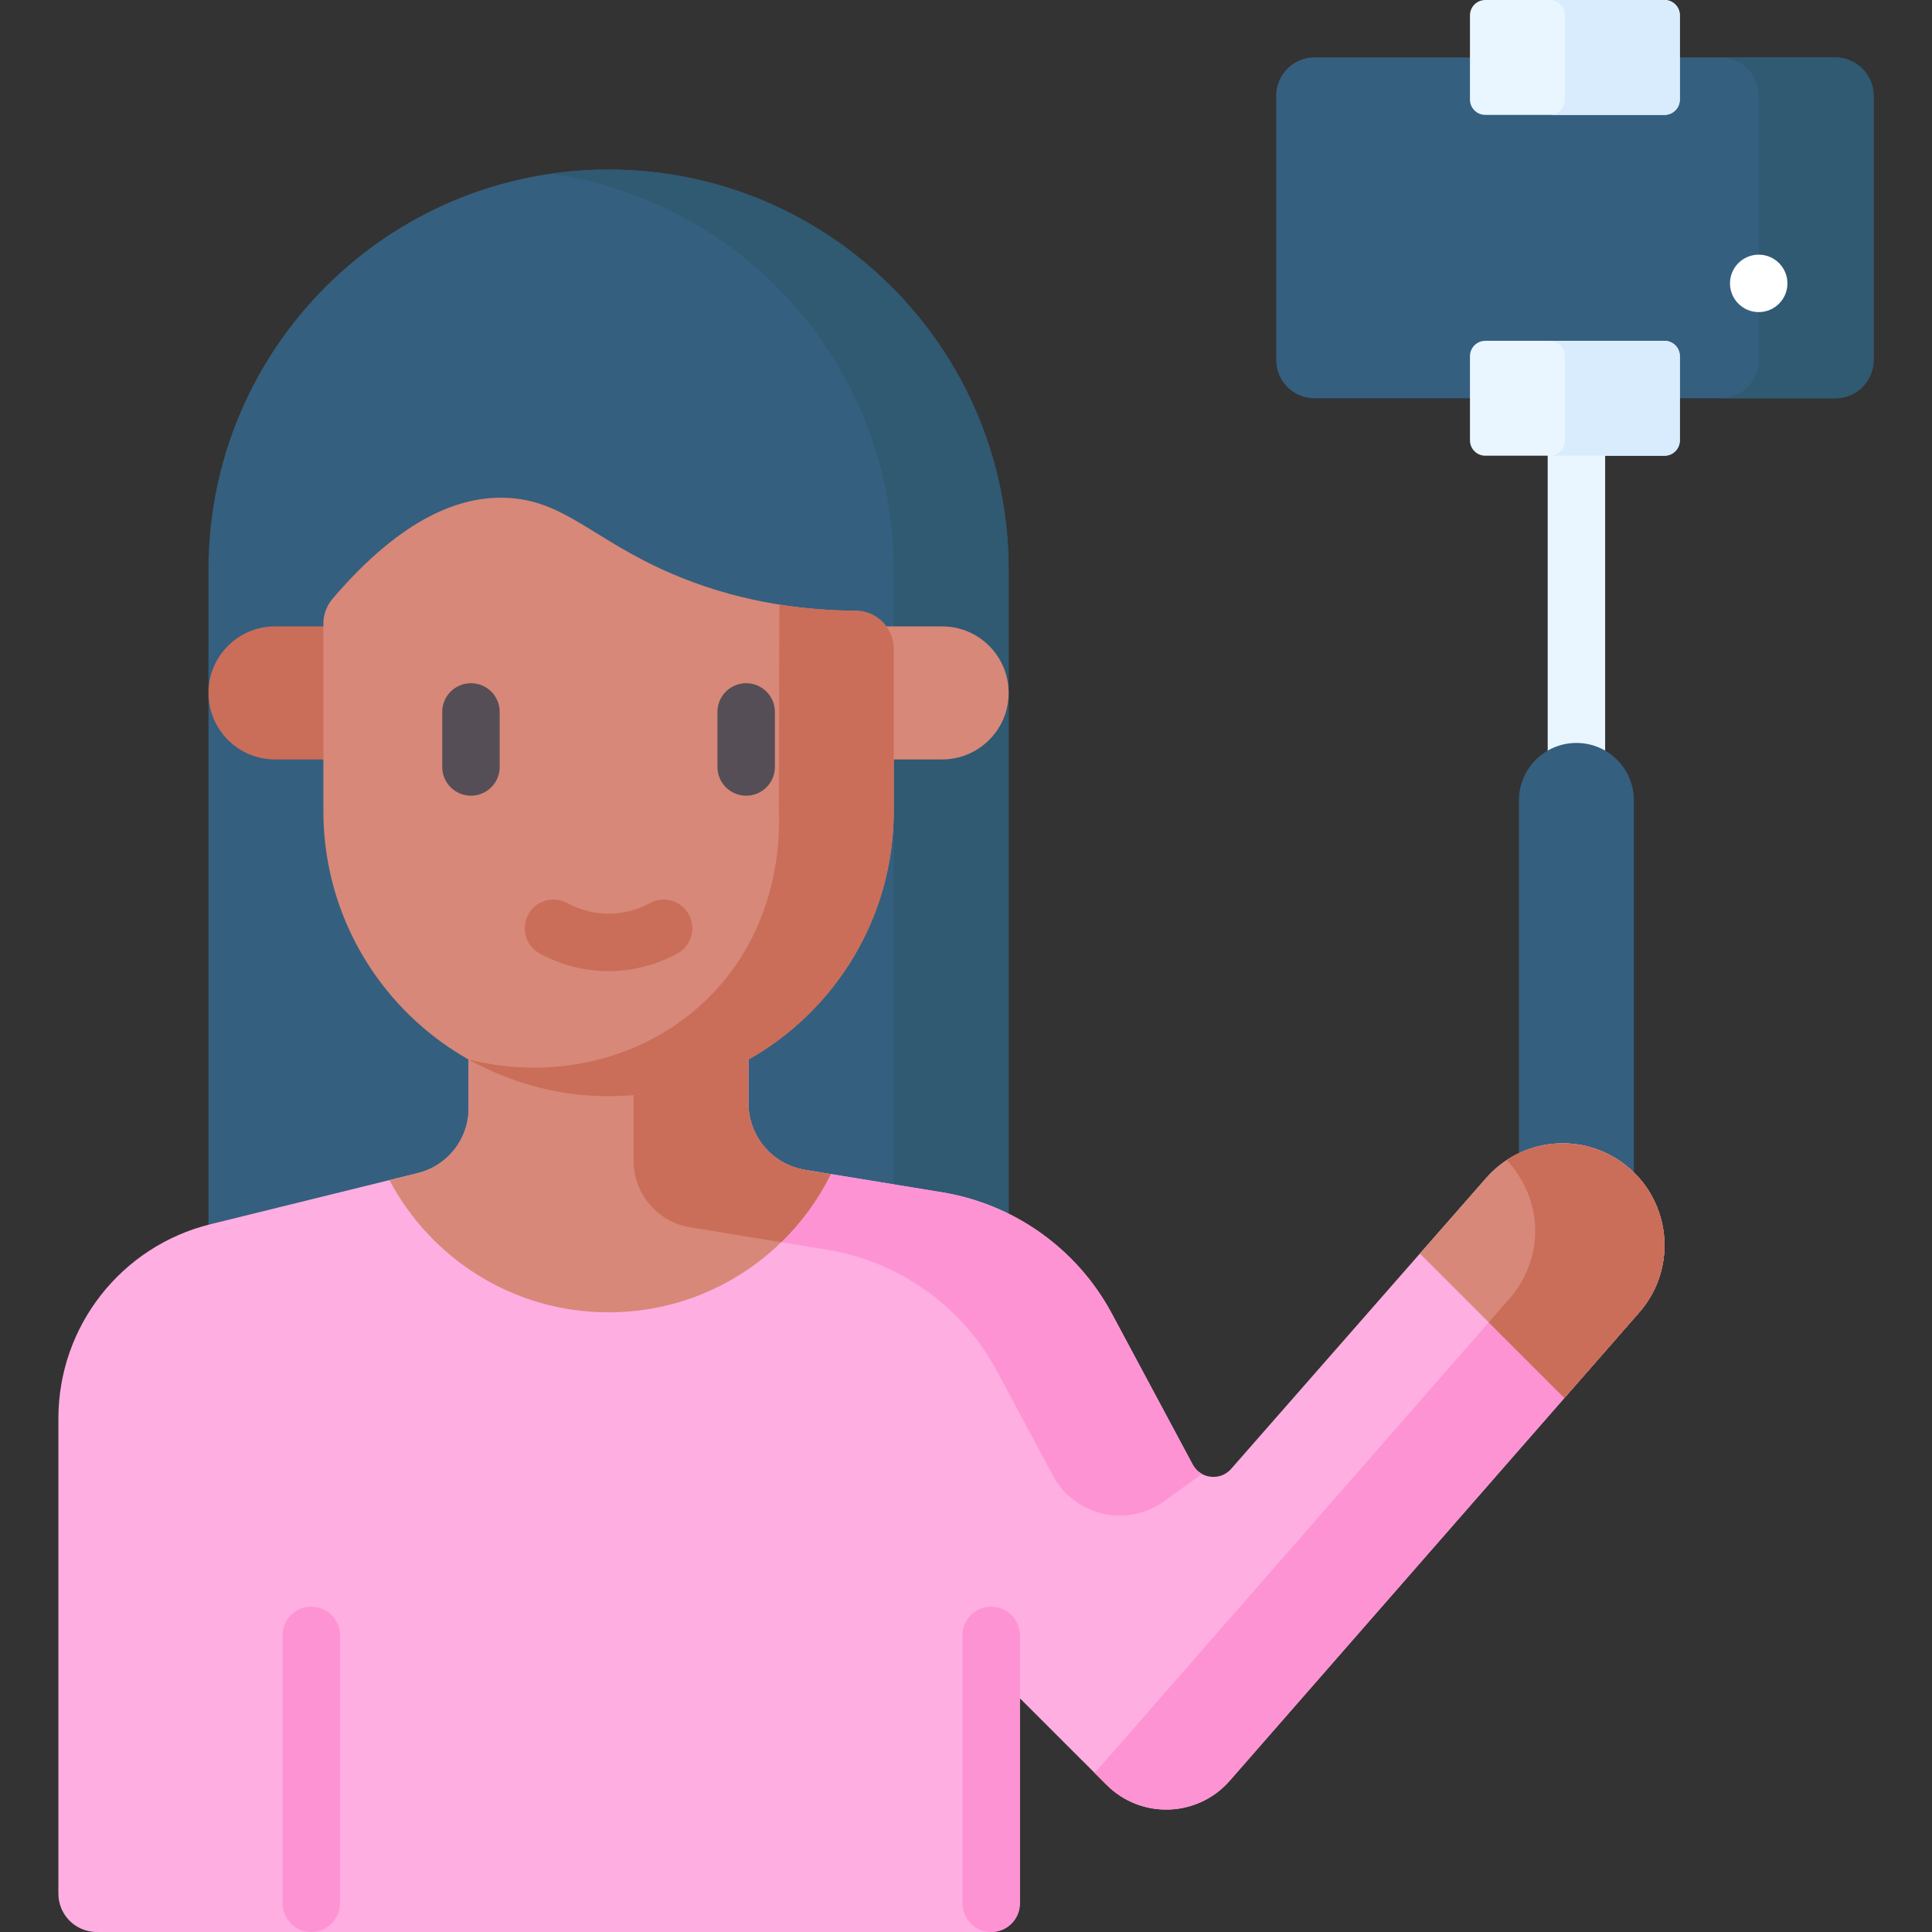<svg id="Layer_1" enable-background="new 0 0 512 512" height="512" viewBox="0 0 512 512" width="512" xmlns="http://www.w3.org/2000/svg"><rect x="0" y="0" width="512" height="512" fill="#333333" stroke="none"/><g><g><g><g><path d="m417.767 224.656c-4.204 0-7.611-3.407-7.611-7.611v-96.276c0-4.204 3.407-7.611 7.611-7.611s7.612 3.407 7.612 7.611v96.276c0 4.204-3.408 7.611-7.612 7.611z" fill="#eaf6ff"/></g></g><g><path d="m338.204 95.397v-70.025c0-5.605 4.544-10.149 10.149-10.149h138.022c5.605 0 10.149 4.544 10.149 10.149v70.026c0 5.605-4.544 10.149-10.149 10.149h-138.022c-5.605-.001-10.149-4.545-10.149-10.15z" fill="#355f7f"/><path d="m486.375 15.223h-30.446c5.605 0 10.149 4.544 10.149 10.149v70.026c0 5.605-4.544 10.149-10.149 10.149h30.446c5.605 0 10.149-4.544 10.149-10.149v-70.026c-.001-5.605-4.544-10.149-10.149-10.149z" fill="#305972"/><circle cx="466.077" cy="75.1" fill="#fff" r="7.611"/></g><path d="m441.111 120.769h-47.494c-2.242 0-4.059-1.817-4.059-4.059v-22.327c0-2.242 1.817-4.059 4.059-4.059h47.494c2.242 0 4.059 1.817 4.059 4.059v22.327c0 2.242-1.817 4.059-4.059 4.059z" fill="#eaf6ff"/><path d="m441.111 90.323h-30.446c2.242 0 4.059 1.818 4.059 4.059v22.327c0 2.242-1.817 4.059-4.059 4.059h30.446c2.242 0 4.059-1.818 4.059-4.059v-22.326c0-2.242-1.817-4.06-4.059-4.06z" fill="#d8ecfe"/><path d="m441.111 30.446h-47.494c-2.242 0-4.059-1.817-4.059-4.059v-22.328c0-2.242 1.817-4.059 4.059-4.059h47.494c2.242 0 4.059 1.817 4.059 4.059v22.327c0 2.243-1.817 4.06-4.059 4.06z" fill="#eaf6ff"/><path d="m441.111 0h-30.446c2.242 0 4.059 1.818 4.059 4.059v22.327c0 2.242-1.817 4.059-4.059 4.059h30.446c2.242 0 4.059-1.818 4.059-4.059v-22.327c0-2.241-1.817-4.059-4.059-4.059z" fill="#d8ecfe"/><g><path d="m432.99 212.107v111.499h-30.446v-111.499c0-8.407 6.816-15.223 15.223-15.223 8.407 0 15.223 6.816 15.223 15.223z" fill="#355f7f"/></g></g><g><path d="m267.302 360-212.054-.558v-208.482c0-58.666 47.64-106.181 106.306-106.026 58.448.154 105.748 47.578 105.748 106.026z" fill="#355f7f"/><path d="m161.555 44.934c-5.269-.014-10.447.363-15.512 1.092 51.362 7.382 90.814 51.557 90.814 104.935v208.96l30.445.079v-209.04c0-58.448-47.3-105.873-105.747-106.026z" fill="#305972"/><g><path d="m72.879 201.259h28.038v-35.261h-28.038c-9.737 0-17.63 7.893-17.63 17.63 0 9.738 7.893 17.631 17.63 17.631z" fill="#ca6e59"/></g><path d="m249.672 201.259h-28.038v-35.261h28.038c9.737 0 17.63 7.893 17.63 17.63 0 9.738-7.893 17.631-17.63 17.631z" fill="#d78878"/><g><g><path d="m441.101 330.014c0 6.302-2.182 12.625-6.668 17.76l-108.55 124.149c-8.515 9.732-23.474 10.23-32.618 1.096l-22.987-22.966v54.336c0 4.201-3.4 7.612-7.612 7.612h-237.041c-5.602 0-10.149-4.547-10.149-10.149v-125.976c0-24.378 16.634-45.609 40.3-51.444l54.985-13.558c7.885-1.948 13.437-9.023 13.437-17.152v-54.985h74.156v53.635c0 8.758 6.343 16.228 14.99 17.649l36.312 5.947c19.201 3.157 35.845 15.051 45.019 32.202l21.383 39.915c.599 1.126 1.472 1.968 2.476 2.526 2.446 1.35 5.693.974 7.733-1.35l67.57-77.068c9.509-10.838 25.859-12.29 37.124-3.288 6.69 5.349 10.14 13.203 10.14 21.109z" fill="#feaee1"/><g><path d="m430.963 308.905c-9.331-7.456-22.146-7.733-31.676-1.453 4.994 5.167 7.566 11.943 7.566 18.759 0 6.302-2.182 12.625-6.668 17.76l-108.55 124.149c-.514.588-1.054 1.138-1.612 1.658l3.243 3.241c9.144 9.134 24.103 8.636 32.618-1.096l108.55-124.149c4.486-5.135 6.668-11.458 6.668-17.76-.001-7.906-3.451-15.76-10.139-21.109z" fill="#fe93d3"/></g><g><path d="m220.18 311.141 29.477 4.827c19.201 3.157 35.845 15.051 45.019 32.202l21.383 39.915c.599 1.126 1.472 1.968 2.476 2.526-3.348 2.41-6.694 4.82-10.04 7.232-9.861 7.108-23.725 3.9-29.464-6.816l-14.801-27.634c-9.174-17.152-25.818-29.046-45.019-32.202l-12.18-1.994z" fill="#fe93d3"/></g><path d="m110.763 310.873-7.56 1.864c11.012 20.835 32.874 35.045 58.073 35.045 25.841 0 48.185-14.936 58.905-36.643l-16.845-1.123c-8.638-1.417-14.979-8.884-14.979-17.641v-53.64h-64.161v54.45.54c-.001 8.125-5.544 15.202-13.433 17.148z" fill="#d78878"/><path d="m220.179 311.141c-4.408-.702-9.117-1.122-12.826-3.246-5.514-3.158-9.004-9.128-8.997-15.522v-53.635l-30.446 15.222v53.635c0 8.758 6.343 16.228 14.979 17.649l24.143 3.952c5.345-5.197 9.81-11.298 13.147-18.055z" fill="#ca6e59"/><g><path d="m82.49 512c-4.204 0-7.611-3.407-7.611-7.612v-70.996c0-4.204 3.408-7.611 7.611-7.611s7.611 3.407 7.611 7.611v70.996c.001 4.205-3.407 7.612-7.611 7.612z" fill="#fe93d3"/></g><g><path d="m262.672 512c-4.204 0-7.611-3.407-7.611-7.612v-70.996c0-4.204 3.408-7.611 7.611-7.611s7.612 3.407 7.612 7.611v70.996c0 4.205-3.408 7.612-7.612 7.612z" fill="#fe93d3"/></g><g><path d="m88.113 158.698c-1.564 1.832-2.418 4.173-2.418 6.582v49.615c0 41.757 33.839 75.608 75.581 75.608 2.227 0 4.431-.096 6.609-.285 6.117-.53 12.025-16.789 17.638-18.69 4.481-1.517 8.774 11.556 12.833 9.265 22.982-12.969 38.5-37.62 38.5-65.898v-42.895c0-5.579-4.5-10.098-10.079-10.142-15.732-.124-32.511-2.774-49.115-9.978-20.749-9.003-28.207-19.469-43.771-19.965-11.535-.368-26.974 4.757-45.778 26.783z" fill="#d78878"/><path d="m206.41 214.895c.224 4.751.881 28.895-17.262 48.096-16.143 17.084-41.059 23.789-64.954 17.797 7.192 3.955 17.135 8.065 29.358 9.325 2.698.279 5.279.393 7.723.389 41.742 0 75.581-33.85 75.581-75.608v-42.894c0-5.579-4.5-10.098-10.079-10.142-6.594-.052-13.372-.548-20.244-1.636z" fill="#ca6e59"/><g><path d="m124.81 210.869c-4.204 0-7.611-3.407-7.611-7.611v-14.591c0-4.204 3.408-7.611 7.611-7.611s7.611 3.407 7.611 7.611v14.591c0 4.204-3.408 7.611-7.611 7.611z" fill="#554e56"/></g><g><path d="m197.742 210.869c-4.204 0-7.611-3.407-7.611-7.611v-14.591c0-4.204 3.408-7.611 7.611-7.611 4.204 0 7.611 3.407 7.611 7.611v14.591c0 4.204-3.408 7.611-7.611 7.611z" fill="#554e56"/></g><g><path d="m161.277 257.358c-.133 0-.265-.001-.399-.002-6.218-.065-12.391-1.684-17.852-4.681-3.685-2.023-5.033-6.65-3.01-10.335 2.023-3.686 6.65-5.035 10.335-3.01 2.28 1.252 5.986 2.754 10.686 2.803 4.871.053 8.779-1.497 11.163-2.804 3.685-2.023 8.312-.674 10.334 3.012 2.022 3.685.674 8.312-3.011 10.334-3.912 2.147-10.232 4.683-18.246 4.683z" fill="#ca6e59"/></g></g><path d="m434.434 347.764-19.861 22.723-20.044-20.044-18.237-18.237 17.547-20.013c1.634-1.867 3.471-3.451 5.45-4.749 4.465-2.944 9.641-4.446 14.848-4.446 5.917 0 11.864 1.939 16.826 5.907 12.016 9.61 13.589 27.289 3.471 38.859z" fill="#d78878"/><path d="m434.434 347.764-19.861 22.723-20.044-20.044 5.653-6.475c1.411-1.613 6.668-8.048 6.668-17.76.01-10.554-6.211-17.354-7.561-18.754v-.01c4.465-2.944 9.641-4.446 14.848-4.446 5.917 0 11.864 1.939 16.826 5.907 12.016 9.61 13.589 27.289 3.471 38.859z" fill="#ca6e59"/></g></g></g></g></svg>